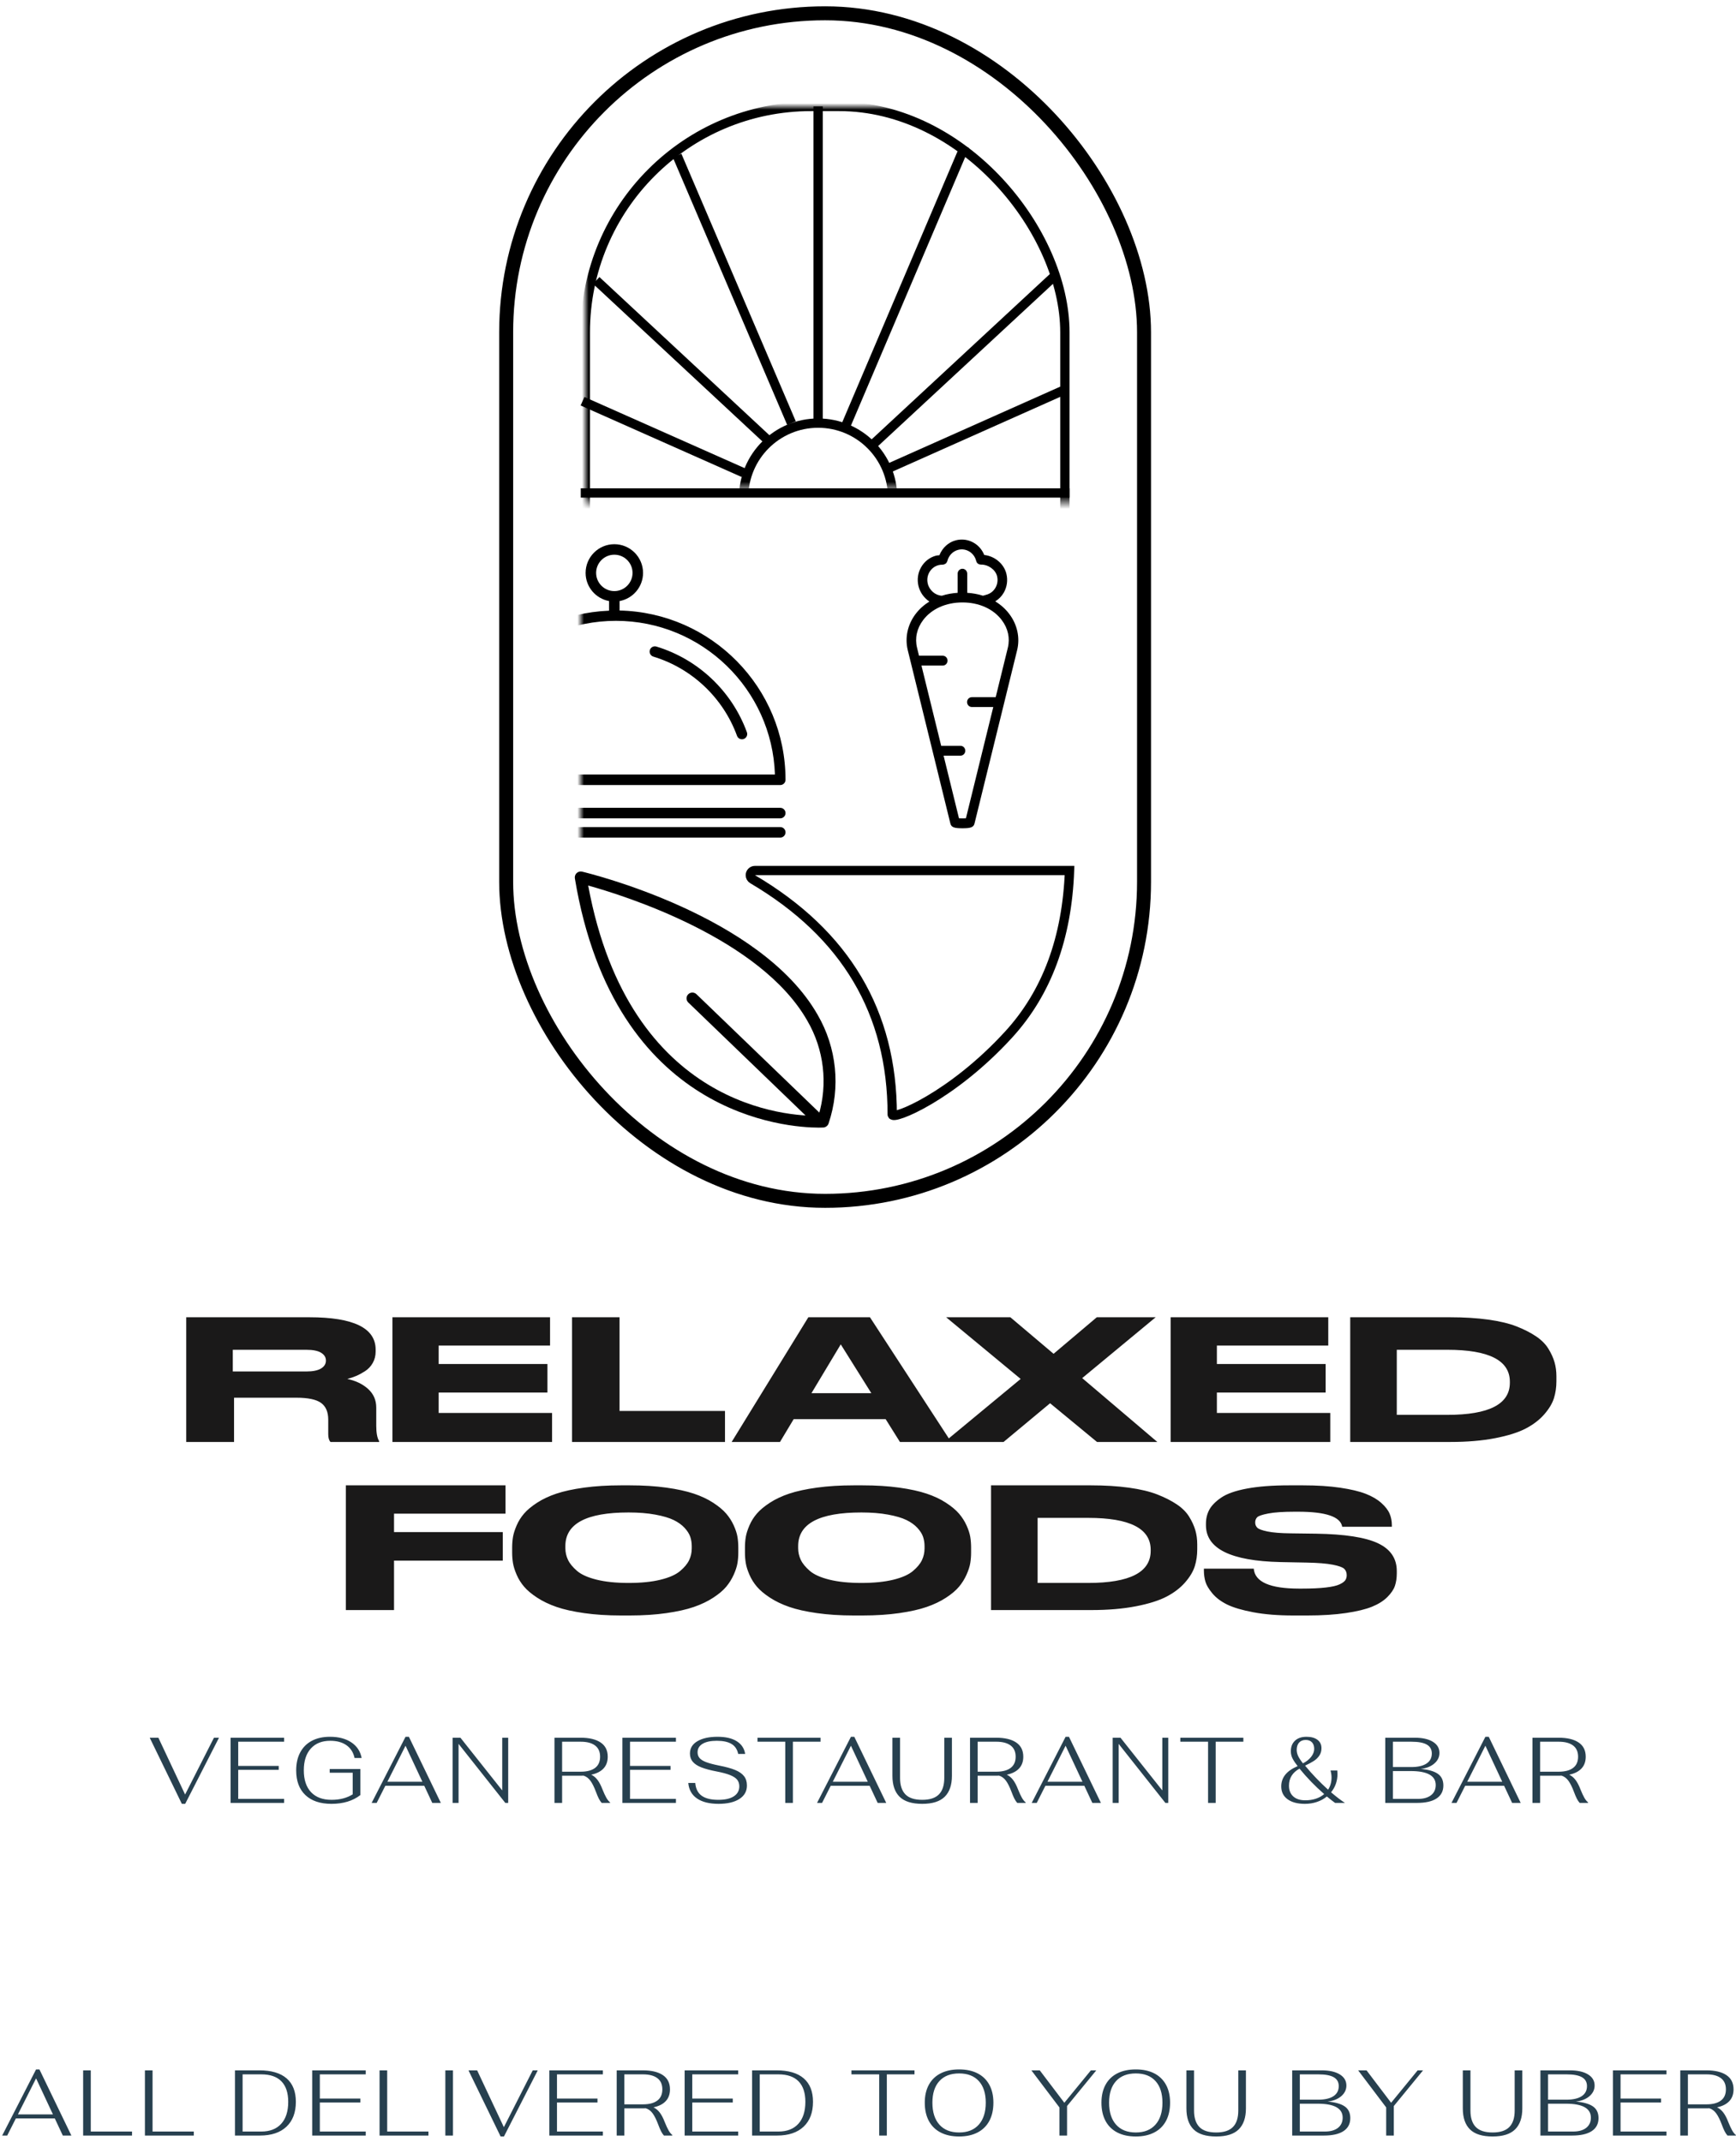 <?xml version="1.0" encoding="UTF-8"?>
<svg width="261px" height="322px" viewBox="0 0 261 322" version="1.1" xmlns="http://www.w3.org/2000/svg" xmlns:xlink="http://www.w3.org/1999/xlink">
    <!-- Generator: Sketch 64 (93537) - https://sketch.com -->
    <title>Group</title>
    <desc>Created with Sketch.</desc>
    <defs>
        <rect id="path-1" x="0" y="0" width="42.7" height="51.8"></rect>
        <rect id="path-3" x="0" y="0" width="77" height="59.5"></rect>
    </defs>
    <g id="Page-1" stroke="none" stroke-width="1" fill="none" fill-rule="evenodd">
        <g id="A2-Copy-10" transform="translate(-712, -761)">
            <g id="Group" transform="translate(711, 763)">
                <g id="Group-2" transform="translate(0.8, 195.1)" fill-rule="nonzero">
                    <path d="M28.043,74.04 L33.125,64.1 L32.369,64.1 L28.029,72.64 L24.011,64.1 L22.709,64.1 L27.539,74.04 L28.043,74.04 Z M42.917,73.9 L42.917,73.298 L36.015,73.298 L36.015,68.93 L42.105,68.93 L42.105,68.342 L36.015,68.342 L36.015,64.702 L42.917,64.702 L42.917,64.1 L34.867,64.1 L34.867,73.9 L42.917,73.9 Z M50.035,74.04 C51.799,74.04 53.246,73.601 54.375,72.724 L54.375,72.724 L54.375,68.804 L49.769,68.804 L49.769,69.364 L53.227,69.364 L53.227,72.612 C52.35,73.163 51.29,73.438 50.049,73.438 C48.714,73.438 47.685,73.053 46.962,72.283 C46.239,71.513 45.877,70.419 45.877,69 C45.877,67.6 46.227,66.51 46.927,65.731 C47.627,64.952 48.602,64.562 49.853,64.562 C50.852,64.562 51.666,64.786 52.296,65.234 C52.926,65.682 53.33,66.321 53.507,67.152 L53.507,67.152 L54.571,67.152 C54.384,66.153 53.871,65.372 53.031,64.807 C52.191,64.242 51.118,63.96 49.811,63.96 C48.756,63.96 47.849,64.161 47.088,64.562 C46.327,64.963 45.744,65.544 45.338,66.305 C44.932,67.066 44.729,67.969 44.729,69.014 C44.729,70.61 45.191,71.847 46.115,72.724 C47.039,73.601 48.346,74.04 50.035,74.04 Z M56.831,73.9 L58.133,71.324 L63.985,71.324 L65.189,73.9 L66.477,73.9 L61.675,63.96 L61.171,63.96 L56.075,73.9 L56.831,73.9 Z M63.705,70.722 L58.441,70.722 L61.171,65.304 L63.705,70.722 Z M69.143,73.9 L69.143,65.024 L76.171,73.9 L76.605,73.9 L76.605,64.1 L75.709,64.1 L75.709,72.024 L69.423,64.1 L68.247,64.1 L68.247,73.9 L69.143,73.9 Z M84.71,73.9 L84.71,69.812 L87.598,69.811 C87.745,69.81 87.855,69.805 87.93,69.798 C88.341,69.929 88.686,70.185 88.966,70.568 C89.246,70.951 89.521,71.501 89.792,72.22 C89.951,72.649 90.095,72.992 90.226,73.249 C90.357,73.506 90.501,73.723 90.66,73.9 L90.66,73.9 L91.92,73.9 L91.92,73.816 C91.724,73.667 91.537,73.436 91.36,73.123 C91.183,72.81 90.991,72.397 90.786,71.884 C90.553,71.277 90.303,70.799 90.037,70.449 C89.771,70.099 89.456,69.835 89.092,69.658 C89.895,69.49 90.508,69.18 90.933,68.727 C91.358,68.274 91.57,67.684 91.57,66.956 C91.57,66.013 91.215,65.302 90.506,64.821 C89.797,64.34 88.789,64.1 87.482,64.1 L87.482,64.1 L83.562,64.1 L83.562,73.9 L84.71,73.9 Z M87.51,69.21 L84.71,69.21 L84.71,64.702 L87.51,64.702 C88.443,64.702 89.162,64.891 89.666,65.269 C90.17,65.647 90.422,66.209 90.422,66.956 C90.422,67.703 90.17,68.265 89.666,68.643 C89.162,69.021 88.443,69.21 87.51,69.21 L87.51,69.21 Z M101.824,73.9 L101.824,73.298 L94.922,73.298 L94.922,68.93 L101.012,68.93 L101.012,68.342 L94.922,68.342 L94.922,64.702 L101.824,64.702 L101.824,64.1 L93.774,64.1 L93.774,73.9 L101.824,73.9 Z M108.228,74.04 C109.554,74.04 110.597,73.797 111.357,73.312 C112.118,72.827 112.498,72.15 112.498,71.282 C112.498,70.722 112.354,70.255 112.064,69.882 C111.775,69.509 111.329,69.198 110.727,68.951 C110.125,68.704 109.32,68.482 108.312,68.286 C107.472,68.118 106.821,67.945 106.359,67.768 C105.897,67.591 105.568,67.385 105.372,67.152 C105.176,66.919 105.078,66.634 105.078,66.298 C105.078,65.747 105.328,65.32 105.827,65.017 C106.327,64.714 107.043,64.562 107.976,64.562 C108.919,64.562 109.654,64.721 110.181,65.038 C110.709,65.355 111.042,65.855 111.182,66.536 L111.182,66.536 L112.232,66.536 C112.102,65.715 111.682,65.08 110.972,64.632 C110.263,64.184 109.297,63.96 108.074,63.96 C106.824,63.96 105.82,64.179 105.064,64.618 C104.308,65.057 103.93,65.677 103.93,66.48 C103.93,66.975 104.075,67.39 104.364,67.726 C104.654,68.062 105.088,68.342 105.666,68.566 C106.245,68.79 106.996,68.991 107.92,69.168 C108.798,69.336 109.484,69.52 109.978,69.721 C110.473,69.922 110.825,70.155 111.035,70.421 C111.245,70.687 111.35,71.016 111.35,71.408 C111.35,72.052 111.077,72.551 110.531,72.906 C109.985,73.261 109.208,73.438 108.2,73.438 C107.099,73.438 106.264,73.233 105.694,72.822 C105.125,72.411 104.803,71.772 104.728,70.904 L104.728,70.904 L103.678,70.904 C103.772,71.921 104.21,72.698 104.994,73.235 C105.778,73.772 106.856,74.04 108.228,74.04 Z M119.407,73.9 L119.407,64.702 L123.565,64.702 L123.565,64.1 L114.087,64.1 L114.087,64.702 L118.259,64.702 L118.259,73.9 L119.407,73.9 Z M123.795,73.9 L125.097,71.324 L130.949,71.324 L132.153,73.9 L133.441,73.9 L128.639,63.96 L128.135,63.96 L123.039,73.9 L123.795,73.9 Z M130.669,70.722 L125.405,70.722 L128.135,65.304 L130.669,70.722 Z M138.851,74.04 C140.391,74.04 141.52,73.683 142.239,72.969 C142.958,72.255 143.317,71.207 143.317,69.826 L143.317,69.826 L143.317,64.1 L142.169,64.1 L142.169,70.148 C142.169,71.249 141.901,72.073 141.364,72.619 C140.827,73.165 139.99,73.438 138.851,73.438 C137.694,73.438 136.849,73.163 136.317,72.612 C135.785,72.061 135.519,71.24 135.519,70.148 L135.519,70.148 L135.519,64.1 L134.371,64.1 L134.371,69.826 C134.371,71.217 134.73,72.267 135.449,72.976 C136.168,73.685 137.302,74.04 138.851,74.04 Z M147.187,73.9 L147.187,69.812 L150.076,69.811 C150.222,69.81 150.333,69.805 150.407,69.798 C150.818,69.929 151.163,70.185 151.443,70.568 C151.723,70.951 151.999,71.501 152.269,72.22 C152.428,72.649 152.573,72.992 152.703,73.249 C152.834,73.506 152.979,73.723 153.137,73.9 L153.137,73.9 L154.397,73.9 L154.397,73.816 C154.201,73.667 154.015,73.436 153.837,73.123 C153.66,72.81 153.469,72.397 153.263,71.884 C153.03,71.277 152.78,70.799 152.514,70.449 C152.248,70.099 151.933,69.835 151.569,69.658 C152.372,69.49 152.986,69.18 153.41,68.727 C153.835,68.274 154.047,67.684 154.047,66.956 C154.047,66.013 153.693,65.302 152.983,64.821 C152.274,64.34 151.266,64.1 149.959,64.1 L149.959,64.1 L146.039,64.1 L146.039,73.9 L147.187,73.9 Z M149.987,69.21 L147.187,69.21 L147.187,64.702 L149.987,64.702 C150.921,64.702 151.639,64.891 152.143,65.269 C152.647,65.647 152.899,66.209 152.899,66.956 C152.899,67.703 152.647,68.265 152.143,68.643 C151.639,69.021 150.921,69.21 149.987,69.21 L149.987,69.21 Z M156.069,73.9 L157.371,71.324 L163.223,71.324 L164.427,73.9 L165.715,73.9 L160.913,63.96 L160.409,63.96 L155.313,73.9 L156.069,73.9 Z M162.943,70.722 L157.679,70.722 L160.409,65.304 L162.943,70.722 Z M168.382,73.9 L168.382,65.024 L175.41,73.9 L175.844,73.9 L175.844,64.1 L174.948,64.1 L174.948,72.024 L168.662,64.1 L167.486,64.1 L167.486,73.9 L168.382,73.9 Z M182.976,73.9 L182.976,64.702 L187.134,64.702 L187.134,64.1 L177.656,64.1 L177.656,64.702 L181.828,64.702 L181.828,73.9 L182.976,73.9 Z M196.386,74.04 C197.03,74.04 197.635,73.944 198.199,73.753 C198.764,73.562 199.261,73.289 199.69,72.934 C200.054,73.242 200.465,73.564 200.922,73.9 L200.922,73.9 L202.406,73.9 C201.809,73.517 201.114,72.985 200.32,72.304 C200.628,71.931 200.866,71.511 201.034,71.044 C201.202,70.577 201.286,70.083 201.286,69.56 C201.286,69.467 201.277,69.289 201.258,69.028 L201.258,69.028 L200.236,69.028 C200.339,69.392 200.39,69.747 200.39,70.092 C200.39,70.773 200.218,71.38 199.872,71.912 C198.622,70.783 197.469,69.579 196.414,68.3 C196.928,68.057 197.355,67.829 197.695,67.614 C198.036,67.399 198.318,67.131 198.542,66.809 C198.766,66.487 198.878,66.111 198.878,65.682 C198.878,65.141 198.678,64.718 198.276,64.415 C197.875,64.112 197.324,63.96 196.624,63.96 C195.887,63.96 195.311,64.156 194.895,64.548 C194.48,64.94 194.272,65.467 194.272,66.13 C194.272,66.531 194.361,66.902 194.538,67.243 C194.716,67.584 194.968,67.959 195.294,68.37 C194.464,68.725 193.845,69.154 193.439,69.658 C193.033,70.162 192.83,70.75 192.83,71.422 C192.83,72.243 193.145,72.885 193.775,73.347 C194.405,73.809 195.276,74.04 196.386,74.04 Z M196.092,67.95 C195.756,67.53 195.516,67.166 195.371,66.858 C195.227,66.55 195.154,66.242 195.154,65.934 C195.154,65.467 195.273,65.101 195.511,64.835 C195.749,64.569 196.083,64.436 196.512,64.436 C196.914,64.436 197.226,64.555 197.45,64.793 C197.674,65.031 197.786,65.36 197.786,65.78 C197.786,66.181 197.635,66.578 197.331,66.97 C197.028,67.362 196.615,67.689 196.092,67.95 Z M196.442,73.508 C195.668,73.508 195.066,73.314 194.636,72.927 C194.207,72.54 193.992,72.001 193.992,71.31 C193.992,70.181 194.52,69.327 195.574,68.748 C196.722,70.148 197.959,71.422 199.284,72.57 C198.93,72.878 198.512,73.111 198.031,73.27 C197.551,73.429 197.021,73.508 196.442,73.508 Z M213.241,73.9 C214.529,73.9 215.511,73.676 216.188,73.228 C216.864,72.78 217.203,72.131 217.203,71.282 C217.203,70.498 216.925,69.912 216.37,69.525 C215.814,69.138 214.958,68.893 213.801,68.79 C214.641,68.697 215.32,68.428 215.838,67.985 C216.356,67.542 216.615,67.007 216.615,66.382 C216.615,65.673 216.283,65.115 215.621,64.709 C214.958,64.303 214.053,64.1 212.905,64.1 L212.905,64.1 L208.467,64.1 L208.467,73.9 L213.241,73.9 Z M212.373,68.51 L209.615,68.51 L209.615,64.702 L212.415,64.702 C213.451,64.702 214.218,64.847 214.718,65.136 C215.217,65.425 215.467,65.869 215.467,66.466 C215.467,67.129 215.201,67.635 214.669,67.985 C214.137,68.335 213.371,68.51 212.373,68.51 L212.373,68.51 Z M213.381,73.298 L209.615,73.298 L209.615,69.112 L212.289,69.112 C214.799,69.112 216.055,69.812 216.055,71.212 C216.055,71.865 215.819,72.376 215.348,72.745 C214.876,73.114 214.221,73.298 213.381,73.298 L213.381,73.298 Z M219.183,73.9 L220.485,71.324 L226.337,71.324 L227.541,73.9 L228.829,73.9 L224.027,63.96 L223.523,63.96 L218.427,73.9 L219.183,73.9 Z M226.057,70.722 L220.793,70.722 L223.523,65.304 L226.057,70.722 Z M231.747,73.9 L231.747,69.812 L234.636,69.811 C234.782,69.81 234.893,69.805 234.967,69.798 C235.378,69.929 235.723,70.185 236.003,70.568 C236.283,70.951 236.559,71.501 236.829,72.22 C236.988,72.649 237.133,72.992 237.263,73.249 C237.394,73.506 237.539,73.723 237.697,73.9 L237.697,73.9 L238.957,73.9 L238.957,73.816 C238.761,73.667 238.575,73.436 238.397,73.123 C238.22,72.81 238.029,72.397 237.823,71.884 C237.59,71.277 237.34,70.799 237.074,70.449 C236.808,70.099 236.493,69.835 236.129,69.658 C236.932,69.49 237.546,69.18 237.97,68.727 C238.395,68.274 238.607,67.684 238.607,66.956 C238.607,66.013 238.253,65.302 237.543,64.821 C236.834,64.34 235.826,64.1 234.519,64.1 L234.519,64.1 L230.599,64.1 L230.599,73.9 L231.747,73.9 Z M234.547,69.21 L231.747,69.21 L231.747,64.702 L234.547,64.702 C235.481,64.702 236.199,64.891 236.703,65.269 C237.207,65.647 237.459,66.209 237.459,66.956 C237.459,67.703 237.207,68.265 236.703,68.643 C236.199,69.021 235.481,69.21 234.547,69.21 L234.547,69.21 Z" id="VEGANRESTAURANT&amp;BAR" fill="#27404F"></path>
                    <path d="M1.284,123.9 L2.586,121.324 L8.438,121.324 L9.642,123.9 L10.93,123.9 L6.128,113.96 L5.624,113.96 L0.528,123.9 L1.284,123.9 Z M8.158,120.722 L2.894,120.722 L5.624,115.304 L8.158,120.722 Z M20.05,123.9 L20.05,123.298 L13.848,123.298 L13.848,114.1 L12.7,114.1 L12.7,123.9 L20.05,123.9 Z M29.338,123.9 L29.338,123.298 L23.136,123.298 L23.136,114.1 L21.988,114.1 L21.988,123.9 L29.338,123.9 Z M39.277,123.9 C40.994,123.9 42.324,123.457 43.267,122.57 C44.209,121.683 44.681,120.437 44.681,118.832 C44.681,117.283 44.216,116.107 43.288,115.304 C42.359,114.501 40.994,114.1 39.193,114.1 L39.193,114.1 L35.525,114.1 L35.525,123.9 L39.277,123.9 Z M39.487,123.298 L36.673,123.298 L36.673,114.702 L39.487,114.702 C40.821,114.702 41.829,115.052 42.511,115.752 C43.192,116.452 43.533,117.479 43.533,118.832 C43.533,120.26 43.18,121.361 42.476,122.136 C41.771,122.911 40.775,123.298 39.487,123.298 L39.487,123.298 Z M55.187,123.9 L55.187,123.298 L48.285,123.298 L48.285,118.93 L54.375,118.93 L54.375,118.342 L48.285,118.342 L48.285,114.702 L55.187,114.702 L55.187,114.1 L47.137,114.1 L47.137,123.9 L55.187,123.9 Z M64.615,123.9 L64.615,123.298 L58.413,123.298 L58.413,114.1 L57.265,114.1 L57.265,123.9 L64.615,123.9 Z M68.303,123.9 L68.303,114.1 L67.155,114.1 L67.155,123.9 L68.303,123.9 Z M75.968,124.04 L81.05,114.1 L80.294,114.1 L75.954,122.64 L71.936,114.1 L70.634,114.1 L75.464,124.04 L75.968,124.04 Z M90.842,123.9 L90.842,123.298 L83.94,123.298 L83.94,118.93 L90.03,118.93 L90.03,118.342 L83.94,118.342 L83.94,114.702 L90.842,114.702 L90.842,114.1 L82.792,114.1 L82.792,123.9 L90.842,123.9 Z M94.068,123.9 L94.068,119.812 L96.957,119.811 C97.103,119.81 97.213,119.805 97.288,119.798 C97.699,119.929 98.044,120.185 98.324,120.568 C98.604,120.951 98.879,121.501 99.15,122.22 C99.309,122.649 99.453,122.992 99.584,123.249 C99.715,123.506 99.859,123.723 100.018,123.9 L100.018,123.9 L101.278,123.9 L101.278,123.816 C101.082,123.667 100.895,123.436 100.718,123.123 C100.541,122.81 100.349,122.397 100.144,121.884 C99.911,121.277 99.661,120.799 99.395,120.449 C99.129,120.099 98.814,119.835 98.45,119.658 C99.253,119.49 99.866,119.18 100.291,118.727 C100.716,118.274 100.928,117.684 100.928,116.956 C100.928,116.013 100.573,115.302 99.864,114.821 C99.155,114.34 98.147,114.1 96.84,114.1 L96.84,114.1 L92.92,114.1 L92.92,123.9 L94.068,123.9 Z M96.868,119.21 L94.068,119.21 L94.068,114.702 L96.868,114.702 C97.801,114.702 98.52,114.891 99.024,115.269 C99.528,115.647 99.78,116.209 99.78,116.956 C99.78,117.703 99.528,118.265 99.024,118.643 C98.52,119.021 97.801,119.21 96.868,119.21 L96.868,119.21 Z M111.182,123.9 L111.182,123.298 L104.28,123.298 L104.28,118.93 L110.37,118.93 L110.37,118.342 L104.28,118.342 L104.28,114.702 L111.182,114.702 L111.182,114.1 L103.132,114.1 L103.132,123.9 L111.182,123.9 Z M117.027,123.9 C118.744,123.9 120.074,123.457 121.017,122.57 C121.959,121.683 122.431,120.437 122.431,118.832 C122.431,117.283 121.966,116.107 121.038,115.304 C120.109,114.501 118.744,114.1 116.943,114.1 L116.943,114.1 L113.275,114.1 L113.275,123.9 L117.027,123.9 Z M117.237,123.298 L114.423,123.298 L114.423,114.702 L117.237,114.702 C118.571,114.702 119.579,115.052 120.261,115.752 C120.942,116.452 121.283,117.479 121.283,118.832 C121.283,120.26 120.93,121.361 120.226,122.136 C119.521,122.911 118.525,123.298 117.237,123.298 L117.237,123.298 Z M133.531,123.9 L133.531,114.702 L137.689,114.702 L137.689,114.1 L128.211,114.1 L128.211,114.702 L132.383,114.702 L132.383,123.9 L133.531,123.9 Z M144.401,124.04 C145.475,124.04 146.399,123.839 147.173,123.438 C147.948,123.037 148.538,122.456 148.944,121.695 C149.35,120.934 149.553,120.022 149.553,118.958 C149.553,117.913 149.348,117.014 148.937,116.263 C148.527,115.512 147.936,114.94 147.166,114.548 C146.396,114.156 145.475,113.96 144.401,113.96 C143.328,113.96 142.404,114.156 141.629,114.548 C140.855,114.94 140.262,115.512 139.851,116.263 C139.441,117.014 139.235,117.913 139.235,118.958 C139.235,120.022 139.438,120.934 139.844,121.695 C140.25,122.456 140.841,123.037 141.615,123.438 C142.39,123.839 143.319,124.04 144.401,124.04 Z M144.401,123.438 C143.123,123.438 142.133,123.046 141.433,122.262 C140.733,121.478 140.383,120.377 140.383,118.958 C140.383,117.558 140.733,116.475 141.433,115.71 C142.133,114.945 143.123,114.562 144.401,114.562 C145.68,114.562 146.667,114.945 147.362,115.71 C148.058,116.475 148.405,117.558 148.405,118.958 C148.405,120.377 148.055,121.478 147.355,122.262 C146.655,123.046 145.671,123.438 144.401,123.438 Z M160.626,123.9 L160.626,119.462 L165.022,114.1 L164.21,114.1 L160.22,118.972 L156.524,114.1 L155.264,114.1 L159.478,119.672 L159.478,123.9 L160.626,123.9 Z M170.964,124.04 C172.037,124.04 172.961,123.839 173.736,123.438 C174.511,123.037 175.101,122.456 175.507,121.695 C175.913,120.934 176.116,120.022 176.116,118.958 C176.116,117.913 175.911,117.014 175.5,116.263 C175.089,115.512 174.499,114.94 173.729,114.548 C172.959,114.156 172.037,113.96 170.964,113.96 C169.891,113.96 168.967,114.156 168.192,114.548 C167.417,114.94 166.825,115.512 166.414,116.263 C166.003,117.014 165.798,117.913 165.798,118.958 C165.798,120.022 166.001,120.934 166.407,121.695 C166.813,122.456 167.403,123.037 168.178,123.438 C168.953,123.839 169.881,124.04 170.964,124.04 Z M170.964,123.438 C169.685,123.438 168.696,123.046 167.996,122.262 C167.296,121.478 166.946,120.377 166.946,118.958 C166.946,117.558 167.296,116.475 167.996,115.71 C168.696,114.945 169.685,114.562 170.964,114.562 C172.243,114.562 173.23,114.945 173.925,115.71 C174.62,116.475 174.968,117.558 174.968,118.958 C174.968,120.377 174.618,121.478 173.918,122.262 C173.218,123.046 172.233,123.438 170.964,123.438 Z M183.052,124.04 C184.592,124.04 185.721,123.683 186.44,122.969 C187.159,122.255 187.518,121.207 187.518,119.826 L187.518,119.826 L187.518,114.1 L186.37,114.1 L186.37,120.148 C186.37,121.249 186.102,122.073 185.565,122.619 C185.028,123.165 184.191,123.438 183.052,123.438 C181.895,123.438 181.05,123.163 180.518,122.612 C179.986,122.061 179.72,121.24 179.72,120.148 L179.72,120.148 L179.72,114.1 L178.572,114.1 L178.572,119.826 C178.572,121.217 178.931,122.267 179.65,122.976 C180.369,123.685 181.503,124.04 183.052,124.04 Z M199.249,123.9 C200.537,123.9 201.519,123.676 202.196,123.228 C202.872,122.78 203.211,122.131 203.211,121.282 C203.211,120.498 202.933,119.912 202.378,119.525 C201.822,119.138 200.966,118.893 199.809,118.79 C200.649,118.697 201.328,118.428 201.846,117.985 C202.364,117.542 202.623,117.007 202.623,116.382 C202.623,115.673 202.291,115.115 201.629,114.709 C200.966,114.303 200.061,114.1 198.913,114.1 L198.913,114.1 L194.475,114.1 L194.475,123.9 L199.249,123.9 Z M198.381,118.51 L195.623,118.51 L195.623,114.702 L198.423,114.702 C199.459,114.702 200.226,114.847 200.726,115.136 C201.225,115.425 201.475,115.869 201.475,116.466 C201.475,117.129 201.209,117.635 200.677,117.985 C200.145,118.335 199.379,118.51 198.381,118.51 L198.381,118.51 Z M199.389,123.298 L195.623,123.298 L195.623,119.112 L198.297,119.112 C200.807,119.112 202.063,119.812 202.063,121.212 C202.063,121.865 201.827,122.376 201.356,122.745 C200.884,123.114 200.229,123.298 199.389,123.298 L199.389,123.298 Z M209.755,123.9 L209.755,119.462 L214.151,114.1 L213.339,114.1 L209.349,118.972 L205.653,114.1 L204.393,114.1 L208.607,119.672 L208.607,123.9 L209.755,123.9 Z M224.607,124.04 C226.147,124.04 227.277,123.683 227.995,122.969 C228.714,122.255 229.073,121.207 229.073,119.826 L229.073,119.826 L229.073,114.1 L227.925,114.1 L227.925,120.148 C227.925,121.249 227.657,122.073 227.12,122.619 C226.584,123.165 225.746,123.438 224.607,123.438 C223.45,123.438 222.605,123.163 222.073,122.612 C221.541,122.061 221.275,121.24 221.275,120.148 L221.275,120.148 L221.275,114.1 L220.127,114.1 L220.127,119.826 C220.127,121.217 220.487,122.267 221.205,122.976 C221.924,123.685 223.058,124.04 224.607,124.04 Z M236.569,123.9 C237.857,123.9 238.84,123.676 239.516,123.228 C240.193,122.78 240.531,122.131 240.531,121.282 C240.531,120.498 240.254,119.912 239.698,119.525 C239.143,119.138 238.287,118.893 237.129,118.79 C237.969,118.697 238.648,118.428 239.166,117.985 C239.684,117.542 239.943,117.007 239.943,116.382 C239.943,115.673 239.612,115.115 238.949,114.709 C238.287,114.303 237.381,114.1 236.233,114.1 L236.233,114.1 L231.795,114.1 L231.795,123.9 L236.569,123.9 Z M235.701,118.51 L232.943,118.51 L232.943,114.702 L235.743,114.702 C236.779,114.702 237.547,114.847 238.046,115.136 C238.546,115.425 238.795,115.869 238.795,116.466 C238.795,117.129 238.529,117.635 237.997,117.985 C237.465,118.335 236.7,118.51 235.701,118.51 L235.701,118.51 Z M236.709,123.298 L232.943,123.298 L232.943,119.112 L235.617,119.112 C238.128,119.112 239.383,119.812 239.383,121.212 C239.383,121.865 239.148,122.376 238.676,122.745 C238.205,123.114 237.549,123.298 236.709,123.298 L236.709,123.298 Z M250.744,123.9 L250.744,123.298 L243.842,123.298 L243.842,118.93 L249.932,118.93 L249.932,118.342 L243.842,118.342 L243.842,114.702 L250.744,114.702 L250.744,114.1 L242.694,114.1 L242.694,123.9 L250.744,123.9 Z M253.97,123.9 L253.97,119.812 L256.858,119.811 C257.005,119.81 257.115,119.805 257.19,119.798 C257.601,119.929 257.946,120.185 258.226,120.568 C258.506,120.951 258.781,121.501 259.052,122.22 C259.211,122.649 259.355,122.992 259.486,123.249 C259.617,123.506 259.761,123.723 259.92,123.9 L259.92,123.9 L261.18,123.9 L261.18,123.816 C260.984,123.667 260.797,123.436 260.62,123.123 C260.443,122.81 260.251,122.397 260.046,121.884 C259.813,121.277 259.563,120.799 259.297,120.449 C259.031,120.099 258.716,119.835 258.352,119.658 C259.155,119.49 259.768,119.18 260.193,118.727 C260.618,118.274 260.83,117.684 260.83,116.956 C260.83,116.013 260.475,115.302 259.766,114.821 C259.057,114.34 258.049,114.1 256.742,114.1 L256.742,114.1 L252.822,114.1 L252.822,123.9 L253.97,123.9 Z M256.77,119.21 L253.97,119.21 L253.97,114.702 L256.77,114.702 C257.703,114.702 258.422,114.891 258.926,115.269 C259.43,115.647 259.682,116.209 259.682,116.956 C259.682,117.703 259.43,118.265 258.926,118.643 C258.422,119.021 257.703,119.21 256.77,119.21 L256.77,119.21 Z" id="ALLDELIVEREDTOYOUBYUBER" fill="#27404F"></path>
                    <path d="M35.388,19.646 L35.388,12.994 L44.767,12.994 C46.515,12.994 47.749,13.255 48.469,13.775 C49.189,14.296 49.549,15.136 49.549,16.295 L49.549,18.462 C49.549,19.016 49.662,19.411 49.888,19.646 L57.2,19.646 L57.2,19.52 C56.912,19.05 56.768,18.286 56.768,17.227 L56.768,14.481 C56.768,13.355 56.362,12.423 55.549,11.684 C54.737,10.945 53.693,10.441 52.418,10.172 C52.871,10.055 53.308,9.908 53.729,9.731 C54.151,9.555 54.603,9.311 55.087,9.001 C55.57,8.69 55.956,8.278 56.244,7.766 C56.532,7.254 56.676,6.687 56.676,6.065 L56.676,5.763 C56.676,2.521 53.354,0.9 46.711,0.9 L28.2,0.9 L28.2,19.646 L35.388,19.646 Z M35.2,9.05 L35.2,5.79 L46.256,5.79 C47.258,5.79 47.999,5.939 48.48,6.237 C48.96,6.535 49.2,6.922 49.2,7.398 L49.2,7.42 C49.2,7.912 48.955,8.306 48.464,8.604 C47.973,8.902 47.237,9.05 46.256,9.05 L35.2,9.05 Z M83.2,19.646 L83.2,15.287 L66.152,15.287 L66.152,12.213 L82.505,12.213 L82.505,7.93 L66.152,7.93 L66.152,5.158 L82.898,5.158 L82.898,0.9 L59.2,0.9 L59.2,19.646 L83.2,19.646 Z M109.2,19.646 L109.2,14.985 L93.345,14.985 L93.345,0.9 L86.2,0.9 L86.2,19.646 L109.2,19.646 Z M117.469,19.646 L119.523,16.219 L133.355,16.219 L135.502,19.646 L143.2,19.646 L130.994,0.9 L121.732,0.9 L110.2,19.646 L117.469,19.646 Z M131.2,12.311 L122.2,12.311 L126.604,4.975 L131.2,12.311 Z M151.082,19.646 L158.076,13.826 L165.132,19.646 L174.2,19.646 L162.904,10.046 L173.952,0.9 L165.101,0.9 L158.602,6.393 L152.103,0.9 L142.448,0.9 L153.651,10.172 L142.2,19.646 L151.082,19.646 Z M200.2,19.646 L200.2,15.287 L183.152,15.287 L183.152,12.213 L199.505,12.213 L199.505,7.93 L183.152,7.93 L183.152,5.158 L199.898,5.158 L199.898,0.9 L176.2,0.9 L176.2,19.646 L200.2,19.646 Z M218.243,19.646 C220.781,19.646 223.024,19.457 224.973,19.079 C226.922,18.701 228.465,18.214 229.602,17.618 C230.739,17.021 231.667,16.308 232.388,15.476 C233.109,14.645 233.591,13.834 233.835,13.045 C234.078,12.255 234.2,11.415 234.2,10.525 L234.2,9.769 C234.2,9.013 234.104,8.304 233.911,7.64 C233.718,6.977 233.408,6.3 232.982,5.612 C232.556,4.923 231.936,4.306 231.124,3.76 C230.312,3.214 229.338,2.718 228.201,2.273 C227.064,1.828 225.643,1.488 223.938,1.253 C222.232,1.018 220.324,0.9 218.213,0.9 L203.2,0.9 L203.2,19.646 L218.243,19.646 Z M210.2,15.571 L210.2,5.79 L217.804,5.79 C224.068,5.79 227.2,7.391 227.2,10.593 L227.2,10.743 C227.2,13.962 224.068,15.571 217.804,15.571 L210.2,15.571 Z M59.441,44.913 L59.441,37.48 L75.794,37.48 L75.794,33.196 L59.441,33.196 L59.441,30.425 L76.2,30.425 L76.2,26.166 L52.2,26.166 L52.2,44.913 L59.441,44.913 Z M94.886,45.728 C96.903,45.728 98.739,45.609 100.392,45.372 C102.045,45.135 103.423,44.826 104.525,44.445 C105.627,44.064 106.599,43.598 107.441,43.048 C108.283,42.497 108.933,41.947 109.391,41.396 C109.848,40.846 110.223,40.245 110.514,39.593 C110.805,38.941 110.992,38.36 111.075,37.852 C111.158,37.344 111.2,36.819 111.2,36.277 L111.2,35.515 C111.2,34.956 111.158,34.423 111.075,33.915 C110.992,33.407 110.805,32.831 110.514,32.187 C110.223,31.544 109.843,30.951 109.375,30.409 C108.907,29.867 108.257,29.325 107.426,28.783 C106.594,28.241 105.622,27.784 104.509,27.411 C103.397,27.039 102.019,26.738 100.376,26.509 C98.733,26.281 96.903,26.166 94.886,26.166 L93.545,26.166 C91.528,26.166 89.687,26.281 88.024,26.509 C86.36,26.738 84.972,27.039 83.86,27.411 C82.747,27.784 81.775,28.241 80.943,28.783 C80.111,29.325 79.461,29.867 78.994,30.409 C78.526,30.951 78.151,31.548 77.871,32.2 C77.59,32.852 77.408,33.428 77.325,33.927 C77.242,34.427 77.2,34.956 77.2,35.515 L77.2,36.277 C77.2,36.819 77.242,37.344 77.325,37.852 C77.408,38.36 77.59,38.941 77.871,39.593 C78.151,40.245 78.526,40.846 78.994,41.396 C79.461,41.947 80.117,42.497 80.959,43.048 C81.801,43.598 82.773,44.064 83.875,44.445 C84.977,44.826 86.36,45.135 88.024,45.372 C89.687,45.609 91.528,45.728 93.545,45.728 L94.886,45.728 Z M94.7,40.837 C92.827,40.837 91.228,40.673 89.903,40.345 C88.577,40.017 87.593,39.577 86.952,39.024 C86.31,38.471 85.858,37.919 85.595,37.366 C85.332,36.813 85.2,36.226 85.2,35.604 L85.2,35.293 C85.2,31.926 88.367,30.242 94.7,30.242 C96.215,30.242 97.556,30.35 98.724,30.566 C99.892,30.781 100.812,31.053 101.486,31.382 C102.159,31.71 102.706,32.103 103.127,32.56 C103.548,33.018 103.832,33.467 103.979,33.907 C104.126,34.348 104.2,34.81 104.2,35.293 L104.2,35.656 C104.2,36.278 104.068,36.865 103.805,37.418 C103.542,37.97 103.085,38.519 102.433,39.063 C101.78,39.607 100.797,40.039 99.482,40.358 C98.167,40.678 96.573,40.837 94.7,40.837 Z M129.886,45.728 C131.903,45.728 133.739,45.609 135.392,45.372 C137.045,45.135 138.423,44.826 139.525,44.445 C140.627,44.064 141.599,43.598 142.441,43.048 C143.283,42.497 143.933,41.947 144.391,41.396 C144.848,40.846 145.223,40.245 145.514,39.593 C145.805,38.941 145.992,38.36 146.075,37.852 C146.158,37.344 146.2,36.819 146.2,36.277 L146.2,35.515 C146.2,34.956 146.158,34.423 146.075,33.915 C145.992,33.407 145.805,32.831 145.514,32.187 C145.223,31.544 144.843,30.951 144.375,30.409 C143.907,29.867 143.257,29.325 142.426,28.783 C141.594,28.241 140.622,27.784 139.509,27.411 C138.397,27.039 137.019,26.738 135.376,26.509 C133.733,26.281 131.903,26.166 129.886,26.166 L128.545,26.166 C126.528,26.166 124.687,26.281 123.024,26.509 C121.36,26.738 119.972,27.039 118.86,27.411 C117.747,27.784 116.775,28.241 115.943,28.783 C115.111,29.325 114.461,29.867 113.994,30.409 C113.526,30.951 113.151,31.548 112.871,32.2 C112.59,32.852 112.408,33.428 112.325,33.927 C112.242,34.427 112.2,34.956 112.2,35.515 L112.2,36.277 C112.2,36.819 112.242,37.344 112.325,37.852 C112.408,38.36 112.59,38.941 112.871,39.593 C113.151,40.245 113.526,40.846 113.994,41.396 C114.461,41.947 115.117,42.497 115.959,43.048 C116.801,43.598 117.773,44.064 118.875,44.445 C119.977,44.826 121.36,45.135 123.024,45.372 C124.687,45.609 126.528,45.728 128.545,45.728 L129.886,45.728 Z M129.7,40.837 C127.827,40.837 126.228,40.673 124.903,40.345 C123.577,40.017 122.593,39.577 121.952,39.024 C121.31,38.471 120.858,37.919 120.595,37.366 C120.332,36.813 120.2,36.226 120.2,35.604 L120.2,35.293 C120.2,31.926 123.367,30.242 129.7,30.242 C131.215,30.242 132.556,30.35 133.724,30.566 C134.892,30.781 135.812,31.053 136.486,31.382 C137.159,31.71 137.706,32.103 138.127,32.56 C138.548,33.018 138.832,33.467 138.979,33.907 C139.126,34.348 139.2,34.81 139.2,35.293 L139.2,35.656 C139.2,36.278 139.068,36.865 138.805,37.418 C138.542,37.97 138.085,38.519 137.433,39.063 C136.78,39.607 135.797,40.039 134.482,40.358 C133.167,40.678 131.573,40.837 129.7,40.837 Z M164.243,44.913 C166.781,44.913 169.024,44.724 170.973,44.346 C172.922,43.968 174.465,43.481 175.602,42.884 C176.739,42.288 177.667,41.574 178.388,40.743 C179.109,39.911 179.591,39.101 179.835,38.311 C180.078,37.522 180.2,36.682 180.2,35.792 L180.2,35.036 C180.2,34.28 180.104,33.57 179.911,32.907 C179.718,32.243 179.408,31.567 178.982,30.878 C178.556,30.19 177.936,29.572 177.124,29.026 C176.312,28.48 175.338,27.985 174.201,27.54 C173.064,27.095 171.643,26.754 169.938,26.519 C168.232,26.284 166.324,26.166 164.213,26.166 L149.2,26.166 L149.2,44.913 L164.243,44.913 Z M156.2,40.837 L156.2,31.057 L163.804,31.057 C170.068,31.057 173.2,32.658 173.2,35.859 L173.2,36.01 C173.2,39.228 170.068,40.837 163.804,40.837 L156.2,40.837 Z M196.749,45.728 C198.97,45.728 200.909,45.605 202.564,45.359 C204.22,45.114 205.526,44.796 206.482,44.407 C207.439,44.017 208.205,43.534 208.781,42.959 C209.357,42.383 209.737,41.82 209.922,41.269 C210.107,40.719 210.2,40.096 210.2,39.402 L210.2,39.046 C210.2,37.15 209.254,35.757 207.362,34.867 C205.47,33.978 202.374,33.5 198.076,33.432 L194.219,33.381 C192.738,33.364 191.587,33.271 190.764,33.102 C189.941,32.932 189.427,32.742 189.221,32.53 C189.016,32.319 188.913,32.06 188.913,31.755 C188.913,31.434 189.01,31.171 189.206,30.968 C189.401,30.765 189.962,30.574 190.887,30.396 C191.813,30.218 193.139,30.13 194.867,30.13 L195.361,30.13 C199.536,30.13 201.747,30.883 201.994,32.391 L209.46,32.391 L209.46,32.136 C209.46,31.527 209.346,30.955 209.12,30.422 C208.894,29.888 208.477,29.35 207.871,28.809 C207.264,28.267 206.482,27.809 205.526,27.437 C204.57,27.064 203.289,26.759 201.685,26.522 C200.081,26.285 198.23,26.166 196.132,26.166 L194.003,26.166 C191.515,26.166 189.406,26.327 187.679,26.649 C185.951,26.971 184.66,27.424 183.807,28.008 C182.953,28.593 182.357,29.198 182.018,29.825 C181.678,30.451 181.509,31.154 181.509,31.933 L181.509,32.162 C181.509,35.685 185.241,37.531 192.707,37.7 L196.656,37.776 C198.363,37.81 199.67,37.916 200.574,38.094 C201.479,38.272 202.055,38.479 202.302,38.716 C202.549,38.953 202.672,39.275 202.672,39.681 C202.672,39.969 202.6,40.219 202.456,40.431 C202.312,40.643 202.024,40.85 201.593,41.053 C201.161,41.257 200.472,41.413 199.526,41.523 C198.579,41.633 197.387,41.688 195.947,41.688 L195.515,41.688 C191.134,41.688 188.861,40.689 188.697,38.691 L181.2,38.691 L181.2,38.97 C181.2,39.563 181.277,40.122 181.431,40.647 C181.586,41.172 181.935,41.76 182.48,42.412 C183.025,43.064 183.761,43.619 184.686,44.076 C185.612,44.534 186.928,44.923 188.635,45.245 C190.342,45.567 192.337,45.728 194.62,45.728 L196.749,45.728 Z" id="RELAXEDFOODS" fill="#1A1919"></path>
                </g>
                <g id="logo" transform="translate(77.1, 0)">
                    <rect id="Rectangle" stroke="#000000" stroke-width="2.1" x="0" y="0" width="95.9" height="178.5" rx="47.95"></rect>
                    <g id="cloche1-2" transform="translate(11.2, 74.9)">
                        <mask id="mask-2" fill="white">
                            <use xlink:href="#path-1"></use>
                        </mask>
                        <g id="Rectangle"></g>
                        <g id="cloche1" mask="url(#mask-2)" fill="#000000" fill-rule="nonzero">
                            <g transform="translate(4.8, 27.4) scale(-1, 1) translate(-4.8, -27.4) translate(-21.2, 4.9)" id="Shape">
                                <path d="M0.79,36.201 L50.208,36.201 C50.22,36.201 50.232,36.202 50.24,36.201 C50.677,36.201 51.03,35.848 51.03,35.412 C51.03,35.332 51.019,35.258 50.997,35.187 C50.879,21.592 40.035,10.535 26.529,9.992 L26.529,8.547 C28.534,8.175 30.057,6.422 30.057,4.314 C30.057,1.935 28.121,0 25.739,0 C23.358,0 21.421,1.935 21.421,4.314 C21.421,6.422 22.945,8.175 24.949,8.547 L24.949,9.968 C11.144,10.265 0,21.554 0,35.413 C0,35.848 0.353,36.201 0.79,36.201 Z M23,4.314 C23,2.806 24.229,1.578 25.738,1.578 C27.247,1.578 28.476,2.806 28.476,4.314 C28.476,5.821 27.247,7.049 25.738,7.049 C24.229,7.049 23,5.821 23,4.314 Z M25.499,11.519 C38.425,11.519 48.988,21.811 49.406,34.623 L1.593,34.623 C2.011,21.812 12.574,11.519 25.499,11.519 Z M19.41,15.387 C13.134,17.29 8.048,22.105 5.808,28.266 C5.657,28.675 5.869,29.128 6.28,29.277 C6.369,29.309 6.46,29.324 6.55,29.324 C6.873,29.324 7.176,29.125 7.293,28.804 C9.365,23.108 14.067,18.657 19.871,16.898 C20.288,16.772 20.524,16.332 20.398,15.914 C20.271,15.497 19.835,15.259 19.41,15.387 Z M50.208,39.627 L0.79,39.627 C0.353,39.627 0,39.98 0,40.416 C0,40.853 0.353,41.206 0.79,41.206 L50.208,41.206 C50.646,41.206 50.999,40.854 50.999,40.416 C50.998,39.98 50.645,39.627 50.208,39.627 Z M50.208,42.522 L0.79,42.522 C0.353,42.522 0,42.874 0,43.31 C0,43.747 0.353,44.1 0.79,44.1 L50.208,44.1 C50.646,44.1 50.999,43.747 50.999,43.31 C50.998,42.874 50.645,42.522 50.208,42.522 Z"></path>
                            </g>
                        </g>
                    </g>
                    <g id="carrot" transform="translate(60.007, 79.1)" fill="#000000" fill-rule="nonzero">
                        <path d="M15.635,11.189 C15.061,10.43 14.346,9.794 13.525,9.292 C14.04,8.974 14.481,8.544 14.796,7.998 C15.297,7.132 15.439,6.116 15.198,5.141 C14.827,3.649 13.469,2.502 11.869,2.318 C11.566,1.576 11.055,0.949 10.369,0.531 C9.526,0.016 8.542,-0.13 7.589,0.118 C6.452,0.416 5.566,1.263 5.128,2.361 C4.964,2.381 4.799,2.374 4.639,2.416 C3.688,2.666 2.889,3.281 2.388,4.147 C1.886,5.013 1.745,6.029 1.987,7.005 C2.23,7.982 2.838,8.794 3.621,9.318 C2.817,9.818 2.115,10.443 1.549,11.189 C0.343,12.781 -0.085,14.763 0.372,16.627 L6.783,42.708 C6.927,43.295 7.48,43.4 8.592,43.4 C9.705,43.4 10.257,43.295 10.401,42.71 L16.814,16.627 C17.271,14.763 16.841,12.783 15.635,11.189 Z M3.382,6.64 C3.234,6.046 3.323,5.428 3.625,4.902 C3.929,4.375 4.415,4.003 4.991,3.851 C5.193,3.797 5.402,3.773 5.609,3.781 C5.611,3.781 5.613,3.779 5.616,3.779 C5.622,3.779 5.627,3.781 5.632,3.781 C5.643,3.781 5.65,3.771 5.661,3.771 C5.796,3.764 5.917,3.718 6.023,3.644 C6.045,3.629 6.066,3.619 6.086,3.603 C6.19,3.514 6.262,3.396 6.306,3.259 C6.311,3.244 6.325,3.236 6.329,3.22 C6.527,2.4 7.146,1.759 7.942,1.552 C9.136,1.239 10.351,1.982 10.655,3.207 C10.659,3.218 10.666,3.227 10.67,3.238 C10.734,3.501 10.915,3.695 11.201,3.742 C11.231,3.749 11.262,3.751 11.294,3.755 C11.323,3.755 11.345,3.768 11.374,3.766 C12.463,3.747 13.552,4.513 13.799,5.507 C13.946,6.101 13.86,6.718 13.556,7.245 C13.251,7.773 12.767,8.145 12.191,8.296 L11.928,8.374 C11.853,8.398 11.75,8.428 11.674,8.444 C10.933,8.204 10.137,8.063 9.312,8.008 L9.312,5.132 C9.312,4.723 8.99,4.391 8.592,4.391 C8.194,4.391 7.872,4.723 7.872,5.132 L7.872,8.008 C7.046,8.063 6.25,8.204 5.506,8.444 C4.54,8.407 3.632,7.65 3.382,6.64 Z M15.417,16.264 L13.592,23.693 L10.005,23.693 C9.607,23.693 9.285,24.026 9.285,24.433 C9.285,24.84 9.607,25.174 10.005,25.174 L13.228,25.174 L9.116,41.901 C8.844,41.919 8.344,41.919 8.072,41.901 L5.758,32.486 L8.299,32.486 C8.697,32.486 9.019,32.153 9.019,31.746 C9.019,31.339 8.697,31.005 8.299,31.005 L5.395,31.005 L2.43,18.944 L5.632,18.944 C6.03,18.944 6.353,18.613 6.353,18.204 C6.353,17.795 6.03,17.463 5.632,17.463 L2.062,17.463 L1.767,16.264 C1.414,14.826 1.74,13.347 2.685,12.1 C3.96,10.417 6.113,9.453 8.592,9.453 C11.071,9.453 13.224,10.417 14.499,12.102 C15.446,13.347 15.77,14.826 15.417,16.264 Z" id="Shape"></path>
                    </g>
                    <g id="leaf" transform="translate(29.7, 148.3) scale(-1, 1) translate(-29.7, -148.3) translate(9.7, 128.8)" fill="#000000" fill-rule="nonzero">
                        <path d="M2.689,38.695 C2.275,38.695 2.039,38.682 2.014,38.68 C1.646,38.655 1.331,38.407 1.222,38.055 C-0.604,32.633 -0.003,26.688 2.872,21.74 C11.406,6.769 37.19,0.48 38.283,0.22 C38.574,0.15 38.881,0.231 39.1,0.435 C39.319,0.639 39.42,0.94 39.371,1.235 C33.406,37.101 7.247,38.695 2.689,38.695 Z M2.75,36.922 C7.024,36.997 31.153,35.872 37.369,2.308 C31.95,3.813 11.5,10.207 4.423,22.627 C1.907,26.954 1.301,32.131 2.75,36.922 Z" id="Shape"></path>
                        <path d="M3.163,37.995 C2.805,37.995 2.483,37.781 2.348,37.453 C2.213,37.125 2.293,36.75 2.549,36.503 L21.09,18.642 C21.438,18.307 21.995,18.314 22.334,18.658 C22.673,19.002 22.666,19.553 22.318,19.888 L3.777,37.749 C3.613,37.907 3.392,37.996 3.163,37.995 L3.163,37.995 Z" id="Path"></path>
                    </g>
                    <g id="arc" transform="translate(9.8, 11.9)">
                        <mask id="mask-4" fill="white">
                            <use xlink:href="#path-3"></use>
                        </mask>
                        <g id="Rectangle"></g>
                        <rect id="Rectangle" stroke="#000000" stroke-width="1.4" mask="url(#mask-4)" x="2.1" y="2.1" width="72.1" height="95.2" rx="33.95"></rect>
                        <circle id="Oval" stroke="#000000" stroke-width="1.4" mask="url(#mask-4)" cx="37.1" cy="60.9" r="11.2"></circle>
                        <line x1="1.681" y1="46.409" x2="25.9" y2="57.165" id="Path-4" stroke="#000000" stroke-width="1.4" mask="url(#mask-4)"></line>
                        <line x1="3.743" y1="28.256" x2="29.803" y2="52.5" id="Path-4-Copy" stroke="#000000" stroke-width="1.4" mask="url(#mask-4)"></line>
                        <line x1="15.901" y1="9.486" x2="33.097" y2="49.7" id="Path-4-Copy-2" stroke="#000000" stroke-width="1.4" mask="url(#mask-4)"></line>
                        <line x1="37.1" y1="2.1" x2="37.1" y2="49.7" id="Path-4-Copy-3" stroke="#000000" stroke-width="1.4" mask="url(#mask-4)"></line>
                        <line x1="41.3" y1="8.071" x2="59.151" y2="50.014" id="Path-4-Copy-2" stroke="#000000" stroke-width="1.4" mask="url(#mask-4)" transform="translate(50.225, 29.042) scale(1, -1) translate(-50.225, -29.042) "></line>
                        <line x1="45.341" y1="27.3" x2="72.96" y2="52.915" id="Path-4-Copy" stroke="#000000" stroke-width="1.4" mask="url(#mask-4)" transform="translate(59.151, 40.107) scale(1, -1) translate(-59.151, -40.107) "></line>
                        <line x1="47.343" y1="44.671" x2="74.2" y2="56.64" id="Path-4" stroke="#000000" stroke-width="1.4" mask="url(#mask-4)" transform="translate(60.771, 50.656) scale(1, -1) translate(-60.771, -50.656) "></line>
                    </g>
                    <line x1="11.215" y1="72.1" x2="84.7" y2="72.1" id="Path-9" stroke="#000000" stroke-width="1.4"></line>
                    <path d="M37.052,130.155 C51.045,138.4 58.042,150.19 58.042,165.527 C58.042,166.425 66.99,162.864 75.563,153.484 C81.279,147.231 84.325,139.021 84.7,128.851 L37.408,128.851 C37.021,128.851 36.708,129.165 36.708,129.551 C36.708,129.799 36.839,130.029 37.052,130.155 Z" id="Path-10" stroke="#000000" stroke-width="1.4"></path>
                </g>
            </g>
        </g>
    </g>
</svg>